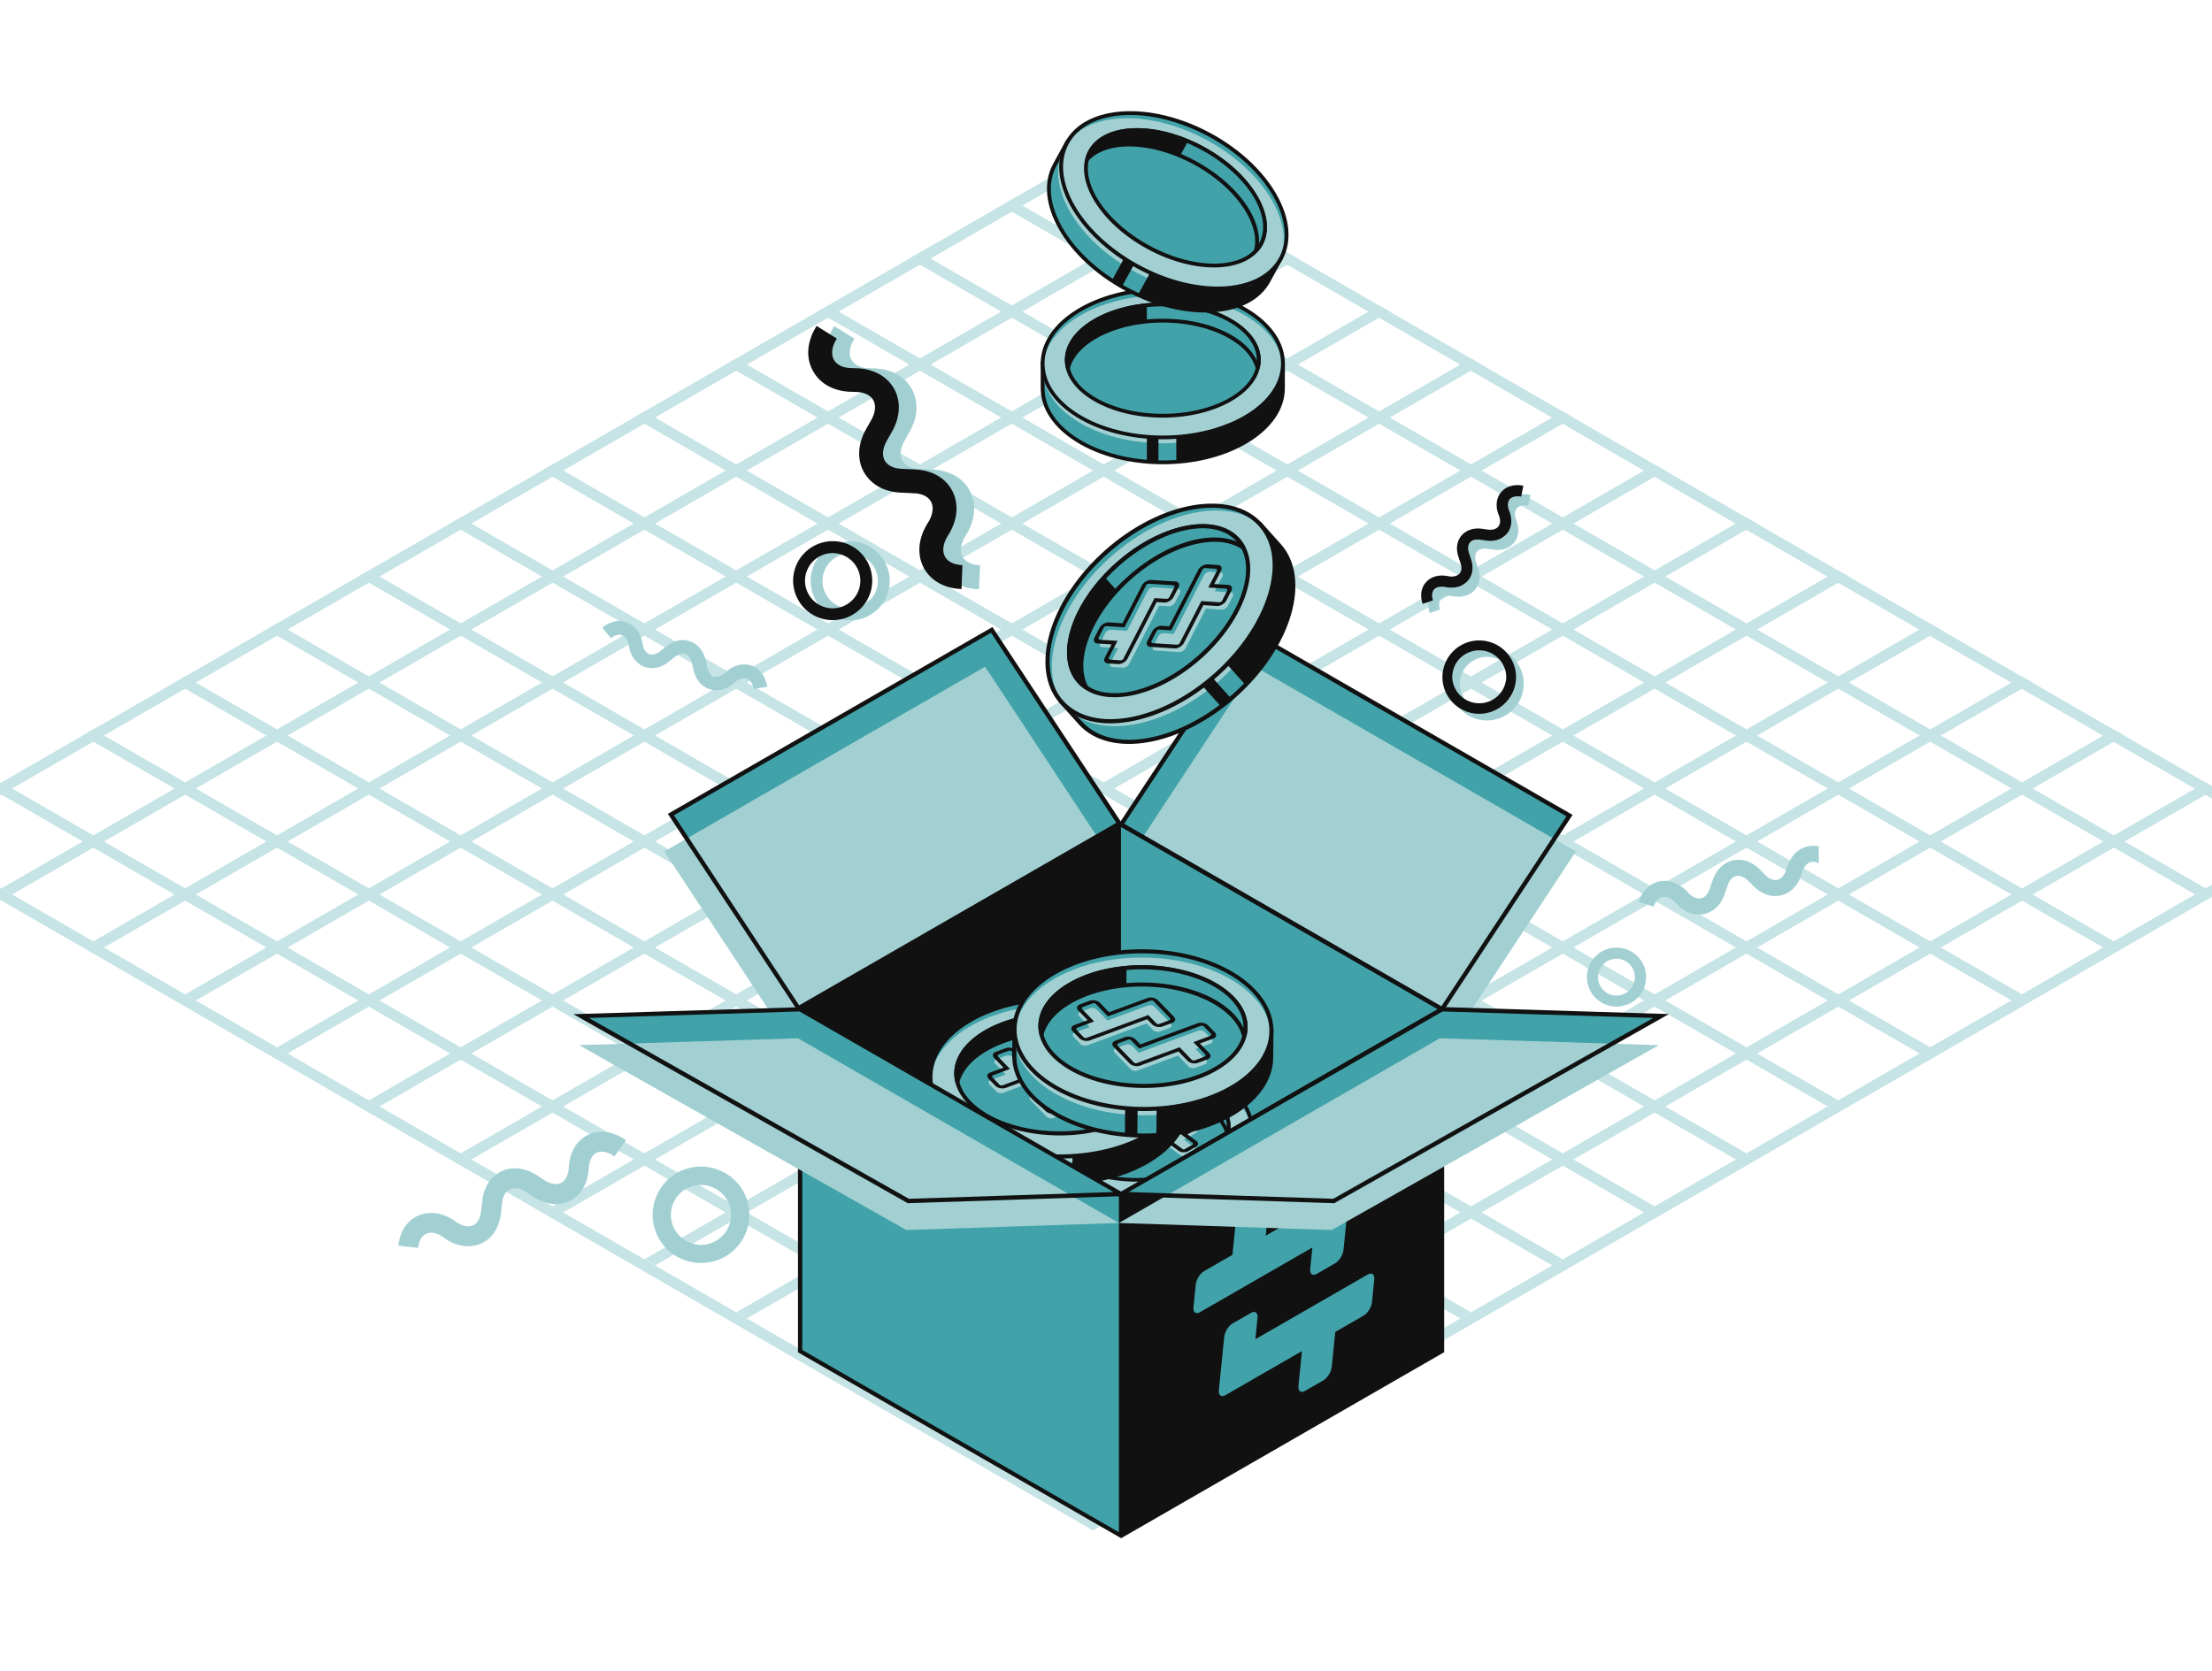 <svg width="180" height="136" fill="none" xmlns="http://www.w3.org/2000/svg">
    <g clip-path="url(#a)">
        <g opacity=".3" stroke="#41A3A9">
            <path transform="scale(-1.225 -.707) rotate(-45 -57.007 80.064)" d="M0-.5h112.165" />
            <path transform="matrix(-.866 -.5 .866 -.5 186.927 68)" d="M0-.5h112.164" />
            <path transform="scale(-1.225 -.707) rotate(-45 -67.42 84.377)" d="M0-.5h112.165" />
            <path transform="scale(-1.225 -.707) rotate(45 50.193 -228.004)" d="M0-.5h112.164" />
            <path transform="scale(-1.225 -.707) rotate(-45 -77.835 88.691)" d="M0-.5h112.165" />
            <path transform="scale(-1.225 -.707) rotate(45 60.61 -223.69)" d="M0-.5h112.164" />
            <path transform="scale(-1.225 -.707) rotate(-45 -88.251 93.005)" d="M0-.5h112.165" />
            <path transform="scale(-1.225 -.707) rotate(45 71.023 -219.376)" d="M0-.5h112.164" />
            <path transform="scale(-1.225 -.707) rotate(-45 -98.666 97.32)" d="M0-.5h112.165" />
            <path transform="scale(-1.225 -.707) rotate(45 81.438 -215.061)" d="M0-.5h112.164" />
            <path transform="scale(-1.225 -.707) rotate(-45 -109.08 101.634)" d="M0-.5h112.165" />
            <path transform="scale(-1.225 -.707) rotate(45 91.854 -210.748)" d="M0-.5h112.164" />
            <path transform="scale(-1.225 -.707) rotate(-45 -119.497 105.948)" d="M0-.5h112.165" />
            <path transform="scale(-1.225 -.707) rotate(45 102.268 -206.434)" d="M0-.5h112.164" />
            <path transform="scale(-1.225 -.707) rotate(-45 -129.911 110.262)" d="M0-.5h112.165" />
            <path transform="scale(-1.225 -.707) rotate(45 112.683 -202.12)" d="M0-.5h112.164" />
            <path transform="scale(-1.225 -.707) rotate(-45 -140.326 114.576)" d="M0-.5h112.165" />
            <path transform="scale(-1.225 -.707) rotate(45 123.098 -197.805)" d="M0-.5h112.164" />
            <path transform="scale(-1.225 -.707) rotate(-45 -150.741 118.89)" d="M0-.5h112.165" />
            <path transform="scale(-1.225 -.707) rotate(45 133.513 -193.492)" d="M0-.5h112.164" />
            <path transform="scale(-1.225 -.707) rotate(-45 -161.156 123.204)" d="M0-.5h112.165" />
            <path transform="scale(-1.225 -.707) rotate(45 143.929 -189.177)" d="M0-.5h112.164" />
            <path transform="scale(-1.225 -.707) rotate(-45 -171.57 127.517)" d="M0-.5h112.165" />
            <path transform="scale(-1.225 -.707) rotate(45 154.342 -184.863)" d="M0-.5h112.164" />
            <path transform="scale(-1.225 -.707) rotate(-45 -181.987 131.832)" d="M0-.5h112.165" />
            <path transform="scale(-1.225 -.707) rotate(45 164.76 -180.55)" d="M0-.5h112.164" />
            <path transform="matrix(-.866 .5 -.866 -.5 186.927 68)" d="M0-.5h112.165" />
            <path transform="scale(-1.225 -.707) rotate(45 175.173 -176.235)" d="M0-.5h112.164" />
        </g>
        <g clip-path="url(#b)">
            <path d="M64.976 82.061 54.6 66.295 80.706 51.26l10.387 15.766L64.976 82.06Z" fill="#41A3A9" />
            <path d="M64.434 85.058 54.058 69.302l26.106-15.035L90.55 70.033 64.434 85.058Z" fill="#A2D0D2" />
            <path
                d="M64.923 82.294 54.345 66.242l26.414-15.205L91.348 67.09 64.923 82.294Zm-10.08-15.935L65.03 81.828l25.81-14.855-10.197-15.47-25.798 14.856Z"
                fill="#111112" />
            <path d="m117.338 82.146 10.387-15.766-26.106-15.024L91.221 67.11l26.117 15.035Z" fill="#41A3A9" />
            <path d="m117.858 85.058 10.377-15.756-26.107-15.035-10.387 15.766 26.117 15.025Z" fill="#A2D0D2" />
            <path
                d="M117.401 82.379 90.977 67.174l10.589-16.052 26.403 15.205-.106.159-10.462 15.893ZM91.476 67.058l25.809 14.855 10.185-15.47-25.798-14.855-10.196 15.47Z"
                fill="#111112" />
            <path d="M65.114 82.145v27.827l26.117 15.035V97.181L65.114 82.146Z" fill="#41A3A9" />
            <path
                d="M91.231 96.98 64.934 81.84v28.228l26.297 15.131 26.202-15.088.085-.053V81.839L91.231 96.98Zm-25.947 12.897V82.453L91.05 97.287v27.424l-25.766-14.834Z"
                fill="#111112" />
            <path
                d="m100.576 99.29-.286 2.843-2.306 1.328c-.335.193-.64.684-.682 1.097l-.185 1.846c-.042.414.196.592.531.399l9.144-5.264-.176 1.746c-.041.413.197.592.532.399l1.497-.862c.335-.193.641-.684.682-1.098l.436-4.34c.041-.413-.197-.592-.532-.399l-6.23 3.587.285-2.844c.042-.413-.196-.591-.531-.398l-1.497.861c-.335.193-.641.685-.682 1.098ZM108.37 111.253l.286-2.843 2.306-1.328c.335-.193.64-.684.682-1.098l.185-1.846c.042-.413-.196-.592-.532-.399l-9.143 5.265.176-1.747c.041-.413-.197-.591-.532-.398l-1.497.861c-.335.193-.64.685-.682 1.098l-.436 4.341c-.041.413.197.591.532.399l6.23-3.588-.285 2.844c-.042.413.196.592.531.399l1.497-.862c.335-.193.641-.684.682-1.098ZM117.348 82.146 91.231 97.18 65.114 82.146 91.231 67.11l26.117 15.036Z"
                fill="#41A3A9" />
            <path
                d="M91.23 97.382 64.754 82.146 91.23 66.909l.085.053 26.382 15.184-26.467 15.236ZM65.476 82.146l25.756 14.823 25.756-14.823-25.756-14.824-25.756 14.824Z"
                fill="#111112" />
            <path d="M91.22 67.11 64.753 82.146l26.393 15.183.276-.148-.202.18v-30.25Z" fill="#111112" />
            <g clip-path="url(#c)">
                <path
                    d="M101.311 91.947c-1.299-2.229-4.757-3.821-8.834-3.821s-7.535 1.598-8.834 3.82h-.557v1.945c0 3.184 4.206 5.765 9.39 5.765 5.191 0 9.392-2.581 9.392-5.765v-1.944h-.557Z"
                    fill="#41A3A9" />
                <path
                    d="M92.477 99.807c-5.263 0-9.542-2.653-9.542-5.916v-2.095h.624c1.394-2.29 4.96-3.82 8.918-3.82 3.96 0 7.524 1.53 8.919 3.82h.624v2.095c0 3.263-4.28 5.916-9.543 5.916Zm-9.244-7.709v1.793c0 3.1 4.144 5.62 9.244 5.62s9.245-2.52 9.245-5.62v-1.793h-.495l-.045-.073c-1.31-2.24-4.808-3.748-8.705-3.748-3.897 0-7.394 1.508-8.705 3.748l-.044.073h-.495Z"
                    fill="#111112" />
                <path
                    d="M92.477 97.712c5.186 0 9.391-2.582 9.391-5.766 0-3.183-4.205-5.764-9.391-5.764-5.187 0-9.391 2.58-9.391 5.764s4.204 5.766 9.39 5.766Z"
                    fill="#41A3A9" />
                <path
                    d="M101.868 92.405c0 3.184-4.206 5.764-9.391 5.764-5.19 0-9.391-2.58-9.391-5.764s4.206-5.765 9.39-5.765c5.191 0 9.392 2.58 9.392 5.765Z"
                    fill="#A2D0D2" />
                <path
                    d="M92.477 97.863c-5.263 0-9.542-2.654-9.542-5.916 0-3.262 4.279-5.916 9.542-5.916 5.264 0 9.543 2.654 9.543 5.916 0 3.262-4.28 5.916-9.543 5.916Zm0-11.53c-5.094 0-9.244 2.52-9.244 5.62s4.144 5.62 9.244 5.62 9.245-2.52 9.245-5.62-4.15-5.62-9.245-5.62Z"
                    fill="#111112" />
                <path
                    d="M92.477 96.03c4.143 0 7.502-1.943 7.502-4.34s-3.359-4.34-7.502-4.34-7.501 1.943-7.501 4.34 3.358 4.34 7.501 4.34Z"
                    fill="#41A3A9" />
                <path
                    d="M92.478 96.175c-4.218 0-7.654-2.01-7.654-4.485 0-2.475 3.43-4.486 7.654-4.486 4.217 0 7.653 2.011 7.653 4.486 0 2.474-3.436 4.486-7.653 4.486Zm0-8.675c-4.055 0-7.35 1.877-7.35 4.19 0 2.312 3.295 4.19 7.35 4.19 4.054 0 7.35-1.878 7.35-4.19 0-2.313-3.296-4.19-7.35-4.19Z"
                    fill="#111112" />
                <path
                    d="M92.477 87.35c-4.144 0-7.501 1.944-7.501 4.34 0 .218.033.425.09.631.528-2.094 3.644-3.709 7.411-3.709 3.768 0 6.883 1.609 7.412 3.71.05-.207.09-.42.09-.632 0-2.396-3.358-4.34-7.502-4.34Z"
                    fill="#41A3A9" />
                <path
                    d="m99.8 92.629-.057-.274c-.517-2.05-3.644-3.592-7.265-3.592-3.622 0-6.748 1.548-7.266 3.592l-.084.33-.208-.33a2.785 2.785 0 0 1-.096-.67c0-2.475 3.43-4.486 7.654-4.486 4.217 0 7.653 2.011 7.653 4.486 0 .201-.028.413-.09.67l-.242.274Zm-7.322-5.128c-4.055 0-7.35 1.877-7.35 4.19v.027c.916-1.916 3.869-3.25 7.35-3.25 3.48 0 6.433 1.334 7.35 3.25v-.028c0-2.312-3.296-4.19-7.35-4.19Z"
                    fill="#111112" />
                <path
                    d="M91.234 87.45v1.224l-2.097.396-2.058.877-1.485 1.29-.528 1.084-.09-1.083.635-1.29 1.125-1.051 1.861-.922 2.278-.525h.36Z"
                    fill="#111112" />
                <path
                    d="m88 91.844.849.624-.964.552c-.14.08-.153.22-.03.31l.551.405c.124.09.338.099.478.019l3.82-2.19.522.382c.123.09.337.1.477.019l.625-.359c.14-.08.154-.219.03-.31l-1.297-.952a.475.475 0 0 0-.477-.018l-2.603 1.492-.85-.623a.475.475 0 0 0-.476-.02l-.626.36c-.14.08-.153.218-.03.309ZM97.205 93.387l-.85-.624.964-.552c.14-.08.153-.22.03-.31l-.552-.405a.475.475 0 0 0-.477-.018l-3.82 2.19-.522-.383a.475.475 0 0 0-.477-.019l-.625.359c-.14.08-.154.219-.03.31l1.296.952c.124.09.337.099.477.018l2.603-1.492.85.624c.123.09.337.099.477.018l.626-.358c.14-.08.153-.22.03-.31Z"
                    fill="#A2D0D2" />
                <path fill-rule="evenodd" clip-rule="evenodd"
                    d="M88.173 91.178c-.066.038-.075.11-.014.156l.96.705-1.09.625c-.066.038-.075.11-.014.156l.552.405c.05.037.122.037.174.008l3.982-2.284.663.487c.05.037.122.038.174.008l.625-.359c.066-.038.075-.11.014-.155l-1.297-.953a.164.164 0 0 0-.174-.008l-2.765 1.586-.99-.728a.164.164 0 0 0-.174-.008l-.626.359Zm-.333.299c-.186-.136-.168-.34.046-.464l.626-.358c.228-.131.583-.115.78.03l.708.52 2.441-1.4c.229-.131.584-.115.78.03l1.297.951c.186.136.168.341-.046.464l-.626.358c-.228.131-.583.115-.78-.029l-.38-.28-3.659 2.098c-.228.131-.583.115-.78-.03l-.551-.404c-.186-.136-.168-.341.046-.464l.837-.48-.74-.542Zm3.18 1.791c-.067.038-.076.11-.014.156l1.296.952c.05.037.122.038.174.008l2.766-1.585.99.727c.05.037.122.038.174.008l.625-.358c.067-.038.076-.11.014-.156l-.96-.705 1.09-.625c.067-.038.076-.11.014-.156l-.551-.405a.164.164 0 0 0-.174-.008l-3.983 2.284-.662-.487a.164.164 0 0 0-.174-.008l-.626.358Zm-.334.3c-.185-.137-.167-.341.047-.464l.625-.359c.228-.13.584-.115.78.03l.381.28 3.658-2.098c.228-.131.584-.115.78.029l.552.405c.185.136.167.34-.047.463l-.836.48.739.543c.185.136.167.34-.047.463l-.625.359c-.228.13-.584.115-.78-.03l-.709-.52-2.44 1.4c-.23.13-.585.115-.781-.03l-1.297-.952Z"
                    fill="#111112" />
                <path
                    d="M93.534 97.678v1.983l2.227-.363 2.142-.63 2.227-1.403 1.367-1.693.371-1.145-.028-1.547-1.052 1.972-2.092 1.419-3.149 1.128-2.013.28Z"
                    fill="#111112" />
                <path
                    d="M95.992 87.798c-1.423-2.493-5.254-4.304-9.786-4.344-4.536-.043-8.398 1.698-9.875 4.165l-.621-.004-.022 2.16c-.038 3.544 4.615 6.457 10.386 6.515 5.774.055 10.479-2.776 10.517-6.32l.022-2.16-.621-.012Z"
                    fill="#41A3A9" />
                <path
                    d="M86.074 96.457c-5.858-.055-10.587-3.05-10.553-6.682l.026-2.33.693.008c1.577-2.535 5.562-4.202 9.97-4.16 4.401.04 8.357 1.783 9.882 4.347l.693.008-.026 2.33c-.035 3.623-4.827 6.533-10.685 6.479Zm-10.197-8.675-.017 1.997c-.035 3.45 4.552 6.294 10.223 6.345 5.67.051 10.31-2.71 10.35-6.155l.017-1.997-.55-.007-.047-.081c-1.431-2.509-5.31-4.219-9.643-4.26-4.333-.04-8.247 1.6-9.727 4.08l-.053.08-.553-.002Z"
                    fill="#111112" />
                <path
                    d="M96.613 87.81c-.038 3.545-4.743 6.376-10.517 6.321-5.775-.054-10.425-2.97-10.386-6.515.039-3.545 4.743-6.375 10.518-6.321 5.774.054 10.424 2.97 10.385 6.515Z"
                    fill="#41A3A9" />
                <path
                    d="M96.608 88.32c-.038 3.544-4.743 6.375-10.517 6.32-5.775-.053-10.425-2.97-10.386-6.514.039-3.545 4.743-6.376 10.518-6.321 5.77.05 10.42 2.967 10.385 6.515Z"
                    fill="#A2D0D2" />
                <path
                    d="M86.095 94.297c-5.858-.054-10.587-3.05-10.553-6.682.035-3.63 4.832-6.537 10.686-6.486 5.858.054 10.587 3.05 10.552 6.681-.039 3.628-4.831 6.538-10.685 6.487Zm.132-12.836c-5.671-.051-10.311 2.71-10.35 6.155-.035 3.45 4.552 6.294 10.223 6.345 5.67.05 10.31-2.71 10.35-6.155.039-3.446-4.553-6.294-10.223-6.345Z"
                    fill="#111112" />
                <path
                    d="M94.513 87.503c-.031 2.667-3.784 4.794-8.396 4.75-4.611-.044-8.325-2.24-8.298-4.902.03-2.666 3.784-4.793 8.395-4.75 4.608.04 8.325 2.232 8.299 4.902Z"
                    fill="#41A3A9" />
                <path
                    d="m80.98 86.574.857.884-1.22.452c-.178.065-.22.223-.096.351l.557.574c.124.129.37.18.547.114l4.84-1.79.527.543c.124.129.37.18.547.114l.792-.293c.178-.066.22-.223.096-.352l-1.31-1.35a.556.556 0 0 0-.547-.113l-3.298 1.22-.858-.885a.556.556 0 0 0-.547-.114l-.792.293c-.178.066-.22.223-.096.352ZM91.302 90.135l-.858-.885 1.22-.451c.178-.066.22-.223.096-.352l-.557-.574a.556.556 0 0 0-.547-.114l-4.84 1.79-.527-.543a.556.556 0 0 0-.547-.114l-.793.294c-.177.065-.22.223-.095.351l1.31 1.35c.124.128.37.18.546.114l3.299-1.22.858.884c.124.129.37.18.547.114l.792-.293c.177-.066.22-.223.096-.351Z"
                    fill="#A2D0D2" />
                <path fill-rule="evenodd" clip-rule="evenodd"
                    d="M81.288 85.82c-.097.036-.124.13-.053.203l.953.982-1.358.503c-.097.036-.125.129-.053.202l.557.574a.244.244 0 0 0 .25.053l5.015-1.855.648.669a.245.245 0 0 0 .25.053l.793-.293c.097-.036.124-.129.053-.202l-1.31-1.35a.245.245 0 0 0-.25-.053L83.31 86.59l-.98-1.01a.245.245 0 0 0-.25-.053l-.792.293Zm-.392.291c-.178-.183-.12-.405.137-.5l.793-.293c.273-.101.656-.02.844.174l.736.759 3.123-1.155c.273-.1.656-.019.844.175l1.31 1.35c.177.183.12.405-.138.5l-.793.293c-.272.1-.656.019-.844-.175l-.405-.417-4.665 1.725c-.272.101-.656.02-.844-.174l-.557-.575c-.178-.183-.12-.405.138-.5l1.083-.4-.762-.787Zm3.267 2.672c-.097.037-.125.13-.053.203l1.31 1.35a.244.244 0 0 0 .249.053l3.474-1.285.98 1.01a.245.245 0 0 0 .25.053l.791-.293c.098-.036.125-.128.054-.202l-.953-.983 1.358-.502c.097-.036.125-.129.053-.202l-.557-.574a.244.244 0 0 0-.25-.054l-5.015 1.855-.649-.668a.245.245 0 0 0-.25-.054l-.792.294Zm-.392.291c-.178-.183-.12-.405.137-.5l.792-.293c.273-.101.657-.02.845.174l.405.418 4.664-1.725c.273-.101.657-.02.845.174l.556.574c.178.184.12.406-.137.5l-1.083.401.762.787c.178.183.12.405-.137.5l-.793.293c-.273.101-.656.02-.844-.174l-.736-.76-3.123 1.156c-.273.1-.656.019-.844-.175l-1.31-1.35Z"
                    fill="#111112" />
                <path
                    d="M86.113 92.415c-4.696-.044-8.492-2.315-8.462-5.073.027-2.753 3.868-4.96 8.563-4.915 4.695.044 8.492 2.315 8.462 5.072-.023 2.757-3.868 4.96-8.563 4.916Zm.097-9.652c-4.508-.04-8.201 2.013-8.228 4.584-.027 2.571 3.624 4.695 8.132 4.736 4.507.04 8.2-2.013 8.227-4.584.027-2.572-3.62-4.691-8.131-4.736Z"
                    fill="#111112" />
                <path
                    d="M86.21 82.596c-4.611-.044-8.368 2.088-8.395 4.75-.001.241.037.473.091.704.616-2.325 4.095-4.088 8.292-4.05 4.198.04 7.644 1.864 8.207 4.199.061-.232.107-.464.104-.7.03-2.667-3.687-4.859-8.299-4.903Z"
                    fill="#41A3A9" />
                <path
                    d="m94.3 88.544-.06-.306c-.554-2.287-4.017-4.036-8.047-4.075-4.034-.034-7.524 1.65-8.126 3.927l-.095.368-.227-.373a2.791 2.791 0 0 1-.094-.743c.027-2.753 3.868-4.96 8.563-4.915 4.695.043 8.492 2.315 8.462 5.072a3.051 3.051 0 0 1-.11.74l-.265.305Zm-8.09-5.781c-4.508-.04-8.201 2.013-8.228 4.584l-.003.028c1.043-2.12 4.34-3.578 8.22-3.54 3.874.034 7.143 1.554 8.14 3.691 0-.008.003-.02.002-.028.027-2.57-3.62-4.69-8.131-4.735Z"
                    fill="#111112" />
                <path
                    d="m84.825 82.695-.01 1.36-2.338.414-2.297.958-1.667 1.424-.607 1.198-.086-1.206.723-1.432 1.266-1.153 2.08-1.003 2.537-.566.398.006ZM87.274 94.103l-.023 2.204 2.482-.382 2.397-.678 2.486-1.536 1.543-1.876.428-1.27-.018-1.718-1.191 2.18-2.346 1.558-3.51 1.227-2.248.291ZM85.728 94.144l-.026 2.164-1.01-.085.02-2.274 1.016.195Z"
                    fill="#111112" />
                <path
                    d="M102.837 83.934c-1.422-2.494-5.254-4.305-9.785-4.344-4.536-.044-8.399 1.697-9.875 4.164l-.621-.003-.022 2.16c-.039 3.544 4.615 6.457 10.385 6.515 5.775.054 10.479-2.776 10.518-6.32l.022-2.16-.622-.012Z"
                    fill="#41A3A9" />
                <path
                    d="M92.92 92.593c-5.859-.055-10.588-3.051-10.553-6.682l.026-2.33.693.008c1.577-2.535 5.562-4.202 9.97-4.161 4.401.041 8.357 1.784 9.882 4.348l.693.008-.026 2.33c-.035 3.623-4.828 6.533-10.686 6.478Zm-10.197-8.675-.017 1.997c-.035 3.45 4.551 6.294 10.222 6.345 5.671.051 10.311-2.71 10.35-6.155l.017-1.998-.549-.006-.048-.081c-1.431-2.51-5.31-4.22-9.642-4.26-4.333-.04-8.248 1.6-9.728 4.079l-.052.081-.553-.002Z"
                    fill="#111112" />
                <path
                    d="M103.459 83.946c-.039 3.544-4.743 6.375-10.518 6.32-5.774-.053-10.424-2.97-10.385-6.514.038-3.545 4.743-6.376 10.517-6.321 5.775.054 10.425 2.97 10.386 6.515Z"
                    fill="#41A3A9" />
                <path
                    d="M103.454 84.456c-.039 3.544-4.743 6.375-10.517 6.32-5.775-.054-10.425-2.97-10.386-6.515.039-3.544 4.743-6.375 10.517-6.32 5.77.05 10.421 2.967 10.386 6.515Z"
                    fill="#A2D0D2" />
                <path
                    d="M92.94 90.433c-5.858-.055-10.587-3.05-10.552-6.682.035-3.631 4.831-6.537 10.685-6.487 5.858.055 10.588 3.051 10.553 6.682-.039 3.628-4.832 6.538-10.686 6.487Zm.133-12.836c-5.671-.051-10.311 2.71-10.35 6.155-.036 3.45 4.551 6.293 10.222 6.345 5.671.05 10.311-2.71 10.35-6.156.039-3.445-4.552-6.293-10.222-6.344Z"
                    fill="#111112" />
                <path
                    d="M101.358 83.639c-.03 2.666-3.783 4.794-8.395 4.75-4.611-.044-8.325-2.24-8.298-4.902.03-2.666 3.783-4.794 8.395-4.75 4.607.04 8.325 2.232 8.298 4.902Z"
                    fill="#41A3A9" />
                <path
                    d="m87.825 82.71.858.884-1.22.451c-.178.066-.221.223-.096.352l.556.574c.125.129.37.18.547.114l4.84-1.79.528.543c.124.128.37.18.547.114l.792-.293c.177-.066.22-.223.095-.352l-1.31-1.35a.555.555 0 0 0-.546-.113l-3.298 1.22-.858-.885a.556.556 0 0 0-.547-.114l-.793.293c-.177.066-.22.223-.095.352ZM98.147 86.27l-.858-.884 1.221-.451c.177-.066.22-.224.096-.352l-.557-.574a.555.555 0 0 0-.547-.114l-4.84 1.79-.527-.543a.556.556 0 0 0-.547-.114l-.793.293c-.177.066-.22.223-.095.352l1.31 1.35c.124.128.369.18.546.114l3.298-1.22.858.884c.125.129.37.18.547.114l.793-.293c.177-.066.22-.223.095-.352Z"
                    fill="#A2D0D2" />
                <path fill-rule="evenodd" clip-rule="evenodd"
                    d="M88.134 81.956c-.097.036-.125.129-.053.203l.953.982-1.358.502c-.098.036-.125.13-.054.203l.557.574a.245.245 0 0 0 .25.053l5.016-1.855.648.669a.245.245 0 0 0 .25.053l.792-.293c.098-.036.125-.129.054-.203l-1.31-1.35a.244.244 0 0 0-.25-.053l-3.473 1.285-.98-1.01a.245.245 0 0 0-.25-.053l-.792.293Zm-.393.291c-.178-.183-.12-.405.138-.5l.792-.294c.273-.1.657-.019.844.175l.737.759 3.122-1.155c.273-.101.657-.02.845.174l1.31 1.35c.177.183.119.405-.138.5l-.793.294c-.273.1-.656.019-.844-.175l-.405-.417-4.665 1.725c-.273.1-.656.019-.844-.175l-.557-.574c-.178-.183-.12-.405.138-.5l1.083-.4-.763-.787Zm3.268 2.672c-.097.036-.125.13-.053.203l1.309 1.35a.245.245 0 0 0 .25.053l3.473-1.285.98 1.01a.244.244 0 0 0 .25.053l.792-.293c.098-.036.125-.129.054-.202l-.953-.983 1.358-.502c.097-.036.124-.13.053-.203l-.557-.574a.244.244 0 0 0-.25-.053L92.7 85.348l-.649-.668a.245.245 0 0 0-.25-.054l-.792.293Zm-.393.291c-.178-.183-.12-.405.138-.5l.792-.293c.273-.101.657-.02.844.174l.405.418 4.665-1.725c.273-.102.657-.02.844.174l.557.574c.178.183.12.405-.137.5l-1.084.401.763.786c.178.184.12.406-.138.5l-.792.294c-.273.1-.656.019-.844-.175l-.736-.758-3.123 1.154c-.273.101-.656.02-.844-.174l-1.31-1.35Z"
                    fill="#111112" />
                <path
                    d="M92.958 88.55c-4.695-.043-8.492-2.315-8.461-5.072.027-2.753 3.868-4.96 8.563-4.915 4.695.043 8.492 2.315 8.461 5.072-.022 2.757-3.868 4.96-8.563 4.916Zm.097-9.651c-4.508-.04-8.2 2.013-8.228 4.584-.026 2.571 3.624 4.695 8.132 4.735 4.508.041 8.201-2.013 8.228-4.584.027-2.57-3.62-4.69-8.132-4.735Z"
                    fill="#111112" />
                <path
                    d="M93.056 78.732c-4.612-.044-8.368 2.088-8.395 4.75-.001.241.037.473.091.703.616-2.325 4.095-4.088 8.292-4.049 4.197.04 7.643 1.864 8.207 4.199.061-.233.106-.464.104-.701.03-2.666-3.687-4.858-8.299-4.902Z"
                    fill="#41A3A9" />
                <path
                    d="m101.147 84.68-.062-.306c-.553-2.288-4.016-4.036-8.046-4.075-4.034-.035-7.525 1.65-8.126 3.927l-.095.368-.228-.373a2.79 2.79 0 0 1-.093-.743c.027-2.753 3.868-4.96 8.563-4.916 4.695.044 8.492 2.316 8.461 5.073a3.017 3.017 0 0 1-.109.74l-.265.305Zm-8.092-5.781c-4.508-.041-8.2 2.012-8.228 4.584 0 .007-.003.02-.002.027 1.042-2.119 4.34-3.577 8.219-3.54 3.875.034 7.144 1.555 8.14 3.692l.003-.028c.027-2.571-3.62-4.691-8.132-4.735Z"
                    fill="#111112" />
                <path
                    d="m91.67 78.83-.01 1.36-2.337.415-2.297.958-1.667 1.424-.607 1.198-.086-1.206.723-1.433 1.265-1.152 2.08-1.004 2.538-.565.398.005ZM94.12 90.24l-.024 2.202 2.482-.381 2.398-.678 2.485-1.536 1.543-1.877.429-1.268-.018-1.72-1.191 2.182-2.346 1.557-3.51 1.227-2.248.291ZM92.574 90.28l-.026 2.164-1.01-.085.02-2.274 1.016.195Z"
                    fill="#111112" />
            </g>
            <path d="m91.221 97.182-17.301.572-26.627-15.057 17.811-.55 26.117 15.035Z" fill="#41A3A9" />
            <path d="m91.051 99.542-17.301.572-26.627-15.046 17.811-.561 26.117 15.035Z" fill="#A2D0D2" />
            <path
                d="m73.877 97.933-.043-.02-27.179-15.365 18.491-.571.043.02L91.837 97.34l-17.96.593ZM47.919 82.855l26.043 14.718 16.643-.55L65.06 82.326l-17.142.53Z"
                fill="#111112" />
            <path d="m91.231 97.181 17.302.572 26.627-15.057-17.812-.55L91.231 97.18Z" fill="#41A3A9" />
            <path d="m91.05 99.542 17.313.572 26.626-15.046-17.821-.561-26.117 15.035Z" fill="#A2D0D2" />
            <path
                d="M108.575 97.933h-.053l-17.918-.593 26.701-15.374h.054l18.448.572-27.232 15.395Zm-16.728-.91 16.643.55 26.043-14.718-17.143-.53-25.543 14.697Z"
                fill="#111112" />
            <path
                d="M102.09 43.137c-2.851-.926-7.07.355-10.576 3.488-3.512 3.133-5.247 7.169-4.64 10.098l-.478.431 1.507 1.677c2.472 2.755 8.099 1.747 12.569-2.236 4.47-3.99 6.083-9.451 3.611-12.206l-1.508-1.677-.485.425Z"
                fill="#41A3A9" />
            <path
                d="M100.589 56.724c-4.534 4.047-10.278 5.043-12.814 2.224l-1.625-1.811.538-.478c-.579-3.051 1.303-7.116 4.715-10.161 3.407-3.04 7.673-4.461 10.653-3.553l.537-.477 1.625 1.81c2.53 2.814.905 8.398-3.629 12.446Zm-13.948.442 1.397 1.55c2.407 2.678 7.935 1.665 12.323-2.255 4.388-3.919 6.001-9.282 3.6-11.96l-1.397-1.55-.427.379-.093-.03c-2.87-.931-7.053.46-10.407 3.454-3.354 2.993-5.2 6.988-4.587 9.929l.018.099-.427.384Z"
                fill="#111112" />
            <path
                d="M102.576 42.712c2.471 2.755.858 8.217-3.612 12.206-4.47 3.99-10.097 4.991-12.568 2.236-2.472-2.754-.86-8.216 3.61-12.205 4.47-3.99 10.098-4.991 12.57-2.237Z"
                fill="#41A3A9" />
            <path
                d="M102.932 43.109c2.472 2.754.859 8.217-3.611 12.206-4.47 3.989-10.097 4.99-12.569 2.236-2.472-2.755-.859-8.217 3.611-12.206 4.464-3.989 10.091-4.99 12.569-2.236Z"
                fill="#A2D0D2" />
            <path
                d="M99.082 55.047c-4.535 4.047-10.279 5.043-12.814 2.224-2.537-2.819-.906-8.403 3.622-12.45 4.535-4.048 10.278-5.044 12.814-2.225 2.531 2.819.906 8.403-3.622 12.45Zm-8.958-9.97c-4.388 3.919-6.001 9.282-3.6 11.961 2.408 2.679 7.936 1.666 12.324-2.254 4.388-3.919 6.001-9.282 3.599-11.96-2.401-2.68-7.935-1.666-12.323 2.253Z"
                fill="#111112" />
            <path
                d="M100.747 43.942c1.858 2.073.479 6.33-3.091 9.515-3.57 3.186-7.97 4.088-9.829 2.021-1.858-2.073-.479-6.33 3.092-9.516 3.564-3.185 7.964-4.093 9.828-2.02Z"
                fill="#41A3A9" />
            <path
                d="m89.704 52.673 1.283.082-.618 1.2c-.09.175-.011.327.175.339l.833.053c.186.012.41-.12.5-.294l2.449-4.76.788.051c.186.012.41-.12.5-.294l.4-.78c.09-.174.012-.325-.174-.337l-1.959-.126a.574.574 0 0 0-.5.294l-1.668 3.243-1.284-.082a.574.574 0 0 0-.5.294l-.4.78c-.09.174-.012.325.175.337ZM100.139 48.21l-1.283-.083.618-1.2c.09-.175.011-.326-.175-.338l-.833-.054a.574.574 0 0 0-.5.295l-2.45 4.76-.787-.051a.574.574 0 0 0-.5.294l-.401.779c-.09.174-.012.326.175.338l1.958.126c.187.012.41-.12.5-.294l1.669-3.244 1.283.083c.187.012.41-.12.5-.294l.401-.78c.09-.174.011-.325-.175-.337Z"
                fill="#A2D0D2" />
            <path fill-rule="evenodd" clip-rule="evenodd"
                d="M89.41 51.877c-.05.096-.005.186.102.193l1.425.092-.687 1.336c-.05.095-.004.186.102.193l.833.054a.253.253 0 0 0 .23-.134l2.537-4.932.97.063a.253.253 0 0 0 .23-.134l.4-.78c.05-.095.005-.186-.102-.193l-1.958-.126a.253.253 0 0 0-.23.134l-1.757 3.416-1.465-.095a.253.253 0 0 0-.23.134l-.4.779Zm-.096.498c-.266-.017-.378-.228-.248-.481l.4-.78c.139-.268.491-.473.772-.455l1.1.071 1.58-3.07c.139-.269.49-.474.772-.456l1.958.126c.266.017.378.23.248.482l-.4.78c-.139.268-.49.473-.772.455l-.606-.04-2.36 4.588c-.138.268-.49.473-.77.455l-.834-.054c-.266-.017-.378-.229-.248-.482l.549-1.065-1.141-.074Zm4.395-.221c-.05.095-.005.186.102.193l1.958.126a.252.252 0 0 0 .23-.133l1.757-3.416 1.466.094a.253.253 0 0 0 .229-.133l.4-.78c.05-.095.005-.186-.102-.193l-1.425-.092.687-1.335c.05-.096.005-.187-.102-.194l-.833-.053a.252.252 0 0 0-.23.133l-2.537 4.932-.97-.062a.253.253 0 0 0-.229.133l-.4.78Zm-.096.498c-.266-.017-.378-.229-.248-.482l.401-.779c.138-.268.49-.473.771-.455l.606.039 2.36-4.587c.138-.268.49-.473.771-.455l.833.053c.266.018.378.23.248.482l-.548 1.066 1.14.073c.267.017.379.229.249.482l-.401.78c-.139.268-.49.472-.771.454l-1.101-.07-1.58 3.07c-.138.269-.49.473-.771.455l-1.959-.126Z"
                fill="#111112" />
            <path
                d="M97.767 53.585c-3.634 3.243-8.15 4.146-10.073 2.003-1.923-2.137-.532-6.516 3.103-9.76 3.634-3.244 8.15-4.146 10.073-2.003 1.929 2.137.532 6.516-3.103 9.76ZM91.03 46.09c-3.488 3.116-4.873 7.274-3.079 9.271 1.794 1.997 6.094 1.083 9.583-2.032 3.488-3.116 4.873-7.274 3.079-9.271-1.794-1.998-6.088-1.083-9.583 2.032Z"
                fill="#111112" />
            <path
                d="M90.913 45.962c-3.57 3.185-4.95 7.448-3.091 9.515.17.186.362.338.566.478-1.168-2.22.258-6.004 3.506-8.904 3.25-2.9 7.182-3.902 9.262-2.499a2.776 2.776 0 0 0-.415-.611c-1.858-2.073-6.258-1.165-9.828 2.02Z"
                fill="#41A3A9" />
            <path
                d="m101.319 44.89-.263-.192c-2.039-1.374-5.93-.303-9.05 2.481-3.121 2.79-4.611 6.522-3.466 8.694l.187.35-.438-.128a2.938 2.938 0 0 1-.596-.507c-1.922-2.137-.532-6.516 3.103-9.76 3.634-3.244 8.15-4.146 10.073-2.003.158.174.298.384.439.646l.011.42Zm-10.29 1.2c-3.488 3.116-4.873 7.273-3.079 9.271.006.006.012.017.017.023-.695-2.358.807-5.782 3.81-8.461 2.998-2.679 6.58-3.791 8.853-2.842-.006-.006-.012-.018-.018-.023-1.794-1.998-6.088-1.083-9.583 2.032Z"
                fill="#111112" />
            <path
                d="m89.92 47.004.952 1.054-1.502 1.95-1.086 2.342-.275 2.26.38 1.345-.918-.868-.455-1.607.157-1.77.889-2.225 1.548-2.207.31-.274ZM99.847 54.074l1.536 1.712 1.637-2.027 1.361-2.195.824-2.918-.14-2.521-.567-1.276-1.227-1.31.625 2.51-.701 2.836-1.829 3.395-1.52 1.794ZM98.69 55.187l1.507 1.683-.835.64-1.59-1.764.918-.56Z"
                fill="#111112" />
            <path
                d="M103.816 29.578c-1.352-2.328-4.952-3.99-9.195-3.99-4.244 0-7.844 1.668-9.196 3.99h-.58v2.03c0 3.325 4.379 6.02 9.776 6.02 5.402 0 9.774-2.695 9.774-6.02v-2.03h-.579Z"
                fill="#41A3A9" />
            <path
                d="M94.62 37.786c-5.478 0-9.933-2.771-9.933-6.178v-2.187h.65c1.452-2.392 5.163-3.99 9.283-3.99 4.121 0 7.832 1.598 9.284 3.99h.649v2.187c0 3.407-4.454 6.178-9.933 6.178Zm-9.622-8.05v1.872c0 3.238 4.313 5.869 9.622 5.869 5.31 0 9.623-2.631 9.623-5.869v-1.872h-.515l-.047-.076c-1.364-2.34-5.004-3.914-9.06-3.914-4.057 0-7.698 1.575-9.061 3.914l-.047.076h-.515Z"
                fill="#111112" />
            <path
                d="M94.62 35.598c5.399 0 9.775-2.696 9.775-6.02 0-3.325-4.376-6.02-9.774-6.02-5.399 0-9.775 2.695-9.775 6.02 0 3.324 4.376 6.02 9.775 6.02Z"
                fill="#41A3A9" />
            <path
                d="M104.395 30.056c0 3.325-4.378 6.02-9.774 6.02-5.403 0-9.775-2.695-9.775-6.02 0-3.325 4.378-6.02 9.775-6.02 5.402 0 9.774 2.695 9.774 6.02Z"
                fill="#A2D0D2" />
            <path
                d="M94.62 35.755c-5.478 0-9.933-2.77-9.933-6.177 0-3.407 4.455-6.178 9.933-6.178 5.479 0 9.933 2.771 9.933 6.178s-4.454 6.177-9.933 6.177Zm0-12.04c-5.303 0-9.622 2.631-9.622 5.869 0 3.237 4.313 5.868 9.622 5.868 5.31 0 9.623-2.63 9.623-5.868 0-3.238-4.32-5.869-9.623-5.869Z"
                fill="#111112" />
            <path
                d="M94.62 33.841c4.313 0 7.809-2.029 7.809-4.532s-3.496-4.533-7.808-4.533c-4.313 0-7.808 2.03-7.808 4.533 0 2.503 3.495 4.532 7.808 4.532Z"
                fill="#41A3A9" />
            <path
                d="M94.62 33.993c-4.39 0-7.966-2.1-7.966-4.684s3.57-4.684 7.967-4.684c4.39 0 7.966 2.1 7.966 4.684s-3.577 4.684-7.966 4.684Zm0-9.059c-4.22 0-7.65 1.96-7.65 4.375s3.43 4.375 7.65 4.375c4.22 0 7.651-1.96 7.651-4.375s-3.43-4.375-7.65-4.375Z"
                fill="#111112" />
            <path
                d="M94.62 24.776c-4.313 0-7.808 2.03-7.808 4.533 0 .227.036.443.094.66.55-2.189 3.793-3.874 7.715-3.874 3.921 0 7.164 1.68 7.714 3.873.053-.216.094-.437.094-.66 0-2.502-3.495-4.532-7.808-4.532Z"
                fill="#41A3A9" />
            <path
                d="m102.241 30.29-.058-.287c-.539-2.14-3.793-3.75-7.563-3.75-3.769 0-7.023 1.615-7.562 3.75l-.088.345-.216-.345a2.915 2.915 0 0 1-.1-.7c0-2.584 3.57-4.684 7.967-4.684 4.39 0 7.966 2.1 7.966 4.684 0 .21-.03.432-.094.7l-.252.286Zm-7.62-5.356c-4.22 0-7.65 1.96-7.65 4.375v.03c.953-2.002 4.026-3.396 7.65-3.396 3.623 0 6.696 1.394 7.65 3.395v-.029c0-2.415-3.43-4.375-7.65-4.375Z"
                fill="#111112" />
            <path
                d="M93.327 24.882v1.277l-2.183.415-2.142.915-1.546 1.348-.55 1.131-.094-1.131.662-1.348 1.17-1.096 1.938-.963 2.37-.548h.375ZM95.72 35.563v2.07l2.319-.379 2.23-.659 2.317-1.464 1.423-1.767.386-1.196-.029-1.616-1.095 2.059-2.177 1.482-3.278 1.178-2.095.292ZM94.27 35.621v2.03l-.943-.076v-2.129l.943.175Z"
                fill="#111112" />
            <path
                d="M103.701 20.78c-.072-2.724-2.467-5.944-6.238-7.995-3.77-2.05-7.785-2.304-10.12-.892l-.517-.284-.984 1.808c-1.619 2.96.966 7.47 5.77 10.081 4.802 2.606 10.007 2.322 11.626-.632l.99-1.808-.527-.278Z"
                fill="#41A3A9" />
            <path
                d="M91.528 23.64c-4.874-2.647-7.489-7.262-5.834-10.293l1.061-1.944.575.313c2.455-1.424 6.534-1.058 10.198.933 3.664 1.992 6.19 5.206 6.315 8.037l.575.313-1.062 1.944c-1.642 3.031-6.954 3.344-11.828.697Zm-4.643-11.806-.913 1.666c-1.57 2.878.985 7.304 5.704 9.862 4.72 2.565 9.837 2.305 11.414-.573l.913-1.666-.457-.248v-.089c-.071-2.742-2.549-5.897-6.154-7.859-3.611-1.962-7.613-2.316-9.961-.892l-.077.047-.469-.248Z"
                fill="#111112" />
            <path
                d="M104.216 21.058c1.617-2.958-.966-7.469-5.767-10.076-4.802-2.607-10.006-2.323-11.622.634-1.617 2.957.965 7.468 5.767 10.076 4.802 2.607 10.005 2.323 11.622-.634Z"
                fill="#41A3A9" />
            <path
                d="M103.985 21.49c-1.619 2.96-6.824 3.244-11.627.632-4.802-2.606-7.388-7.12-5.769-10.081 1.619-2.96 6.825-3.244 11.627-.632 4.803 2.605 7.388 7.12 5.769 10.08Z"
                fill="#A2D0D2" />
            <path
                d="M92.518 21.838c-4.874-2.647-7.488-7.262-5.834-10.293 1.654-3.032 6.967-3.345 11.84-.697 4.874 2.647 7.489 7.262 5.829 10.293-1.655 3.025-6.961 3.339-11.835.697Zm5.858-10.713c-4.72-2.564-9.836-2.304-11.407.573-1.572 2.878.984 7.304 5.703 9.863 4.72 2.564 9.837 2.304 11.408-.574 1.571-2.877-.984-7.303-5.704-9.862Z"
                fill="#111112" />
            <path
                d="M102.598 19.87c-1.216 2.228-5.313 2.34-9.149.26-3.836-2.08-5.959-5.578-4.743-7.8 1.215-2.227 5.312-2.34 9.148-.26 3.836 2.08 5.959 5.573 4.744 7.8Z"
                fill="#41A3A9" />
            <path
                d="M93.372 20.266c-3.907-2.121-6.06-5.714-4.802-8.013 1.257-2.298 5.454-2.44 9.362-.319 3.907 2.121 6.059 5.714 4.802 8.013-1.251 2.298-5.454 2.44-9.362.319Zm4.411-8.06c-3.753-2.039-7.76-1.95-8.935.195-1.174 2.145.925 5.549 4.678 7.587 3.754 2.039 7.762 1.95 8.935-.195 1.174-2.145-.924-5.548-4.678-7.587Z"
                fill="#111112" />
            <path
                d="M97.855 12.07c-3.837-2.08-7.934-1.967-9.15.26-.106.201-.183.414-.236.633 1.553-1.678 5.253-1.613 8.745.283 3.492 1.897 5.556 4.958 4.981 7.168.154-.166.29-.343.403-.544 1.215-2.227-.907-5.72-4.743-7.8Z"
                fill="#41A3A9" />
            <path
                d="m101.957 20.656.089-.284c.563-2.163-1.547-5.17-4.903-6.99-3.356-1.82-7.032-1.956-8.556-.313l-.243.265-.024-.413c.072-.266.149-.479.255-.668 1.257-2.298 5.455-2.44 9.362-.319 3.908 2.121 6.06 5.714 4.803 8.013-.101.189-.237.372-.427.573l-.356.136Zm-4.174-8.45c-3.753-2.039-7.761-1.95-8.935.195-.006.006-.006.018-.012.024 1.82-1.318 5.23-1.076 8.455.68 3.225 1.748 5.277 4.472 5.158 6.712a.044.044 0 0 0 .012-.024c1.174-2.145-.925-5.548-4.678-7.587Z"
                fill="#111112" />
            <path
                d="m96.65 11.538-.616 1.134-2.14-.685-2.354-.219-2.028.45-1.043.744.468-1.052 1.245-.886 1.577-.408 2.188.083 2.378.656.326.183ZM93.591 22.193l-1.008 1.843 2.247.78 2.306.497 2.77-.183 2.128-.893.925-.874.753-1.448-1.969 1.3-2.662.266-3.48-.532-2.01-.756ZM92.275 21.542l-.99 1.808-.806-.52 1.037-1.896.759.608Z"
                fill="#111112" />
            <path
                d="M58.496 102.526c-2.019.794-4.313-.191-5.11-2.203a3.926 3.926 0 0 1 2.21-5.094c2.018-.794 4.313.19 5.11 2.203a3.926 3.926 0 0 1-2.21 5.094Zm-2.359-5.91a2.438 2.438 0 0 0-1.37 3.167 2.45 2.45 0 0 0 3.176 1.366 2.438 2.438 0 0 0 1.37-3.166 2.45 2.45 0 0 0-3.176-1.367ZM32.417 101.392c.117-1.154.701-2.044 1.615-2.446.934-.413 2.04-.244 3.038.476.51.371 1.03.487 1.413.318.36-.159.594-.55.658-1.112l.106-.921c.128-1.102.702-1.97 1.562-2.372.882-.413 1.933-.286 2.89.328l.615.402c.49.318.978.392 1.328.223.35-.17.584-.593.638-1.155l.02-.296c.107-1.176.691-2.076 1.605-2.489.935-.424 2.04-.254 3.038.466l-.945 1.313c-.51-.37-1.03-.476-1.424-.307-.372.17-.605.593-.658 1.165l-.022.297c-.106 1.143-.669 2.044-1.54 2.467-.882.424-1.944.318-2.921-.318l-.606-.413c-.478-.307-.966-.392-1.317-.222-.35.17-.584.55-.648 1.101l-.106.922c-.138 1.133-.723 2.012-1.626 2.404-.934.402-2.028.233-3.016-.487-.51-.382-1.03-.498-1.424-.318-.371.159-.605.572-.658 1.144l-1.615-.17ZM133.014 81.43a2.419 2.419 0 0 1-3.378-.435 2.402 2.402 0 0 1 .435-3.368 2.419 2.419 0 0 1 3.378.435 2.402 2.402 0 0 1-.435 3.367Zm-2.39-3.082a1.494 1.494 0 0 0-.276 2.097c.499.656 1.444.773 2.103.275.658-.498.775-1.44.276-2.097a1.497 1.497 0 0 0-2.103-.275ZM133.343 73.402c.287-.89.903-1.493 1.689-1.663.807-.17 1.646.159 2.316.89.339.38.722.55 1.062.487.308-.064.563-.329.712-.763l.244-.71c.287-.847.892-1.429 1.636-1.609.765-.18 1.572.095 2.22.752l.414.424c.329.328.701.476 1.009.402.308-.074.563-.37.701-.805l.075-.222c.287-.9.892-1.525 1.689-1.695.807-.18 1.657.148 2.316.88l-.967.868c-.34-.382-.733-.551-1.073-.477-.319.074-.584.36-.722.805l-.075.222c-.276.88-.871 1.494-1.636 1.684-.764.19-1.593-.085-2.252-.741l-.425-.424c-.329-.328-.69-.476-.998-.402-.308.074-.552.339-.691.762l-.244.71c-.297.868-.913 1.461-1.689 1.62-.807.16-1.636-.159-2.294-.9-.34-.381-.733-.55-1.073-.487-.319.063-.574.35-.712.784l-1.232-.392ZM79.667 47.964c-1.392-.053-2.507-.678-3.07-1.726-.574-1.08-.457-2.414.33-3.654.403-.635.498-1.26.265-1.715-.223-.424-.712-.667-1.381-.7l-1.116-.052c-1.338-.064-2.41-.678-2.974-1.673-.563-1.017-.5-2.277.17-3.474l.436-.773c.34-.604.393-1.186.159-1.61-.234-.413-.765-.657-1.445-.667l-.35-.01c-1.413-.032-2.55-.657-3.113-1.706-.584-1.08-.467-2.414.308-3.664l1.647 1.027c-.404.636-.489 1.271-.245 1.716.234.423.755.678 1.456.688l.35.01c1.381.033 2.497.626 3.081 1.642.584 1.017.531 2.299-.149 3.506l-.435.773c-.33.593-.393 1.175-.16 1.588.223.403.712.646 1.37.678l1.116.053c1.37.064 2.465.7 3.006 1.737.563 1.08.436 2.404-.34 3.633-.403.635-.499 1.26-.255 1.715.224.424.733.667 1.424.7l-.085 1.958ZM69.183 50.496a3.218 3.218 0 0 1-3.22-3.209 3.218 3.218 0 0 1 6.438 0 3.225 3.225 0 0 1-3.218 3.209Zm0-5.454a2.25 2.25 0 0 0-2.253 2.245 2.25 2.25 0 0 0 2.253 2.245 2.25 2.25 0 0 0 2.252-2.245 2.264 2.264 0 0 0-2.252-2.245ZM49.01 51.089c.627-.52 1.36-.668 2.008-.424.669.254 1.136.879 1.264 1.726.074.434.265.742.552.847.255.096.563.022.871-.222l.51-.402c.605-.487 1.317-.636 1.944-.413.637.222 1.105.804 1.275 1.578l.106.497c.085.392.287.667.552.763.266.084.584-.01.892-.265l.16-.138c.627-.53 1.37-.688 2.018-.455.67.244 1.137.879 1.275 1.716l-1.115.18c-.075-.434-.277-.742-.553-.848-.265-.095-.595 0-.903.255l-.16.137c-.615.52-1.338.689-1.986.466-.648-.222-1.115-.794-1.296-1.588L56.318 54c-.085-.392-.287-.667-.542-.763-.255-.095-.563-.01-.86.233l-.51.403c-.627.498-1.349.635-1.986.392-.659-.255-1.116-.88-1.254-1.716-.074-.434-.276-.741-.552-.847-.266-.096-.584-.01-.892.243l-.712-.857Z"
                fill="#A2D0D2" />
            <path
                d="M78.243 47.943c-1.392-.053-2.507-.678-3.07-1.726-.574-1.08-.457-2.415.33-3.654.403-.635.498-1.26.265-1.716-.223-.423-.712-.667-1.381-.699l-1.116-.053c-1.338-.063-2.41-.677-2.974-1.673-.563-1.016-.5-2.277.17-3.473l.436-.773c.34-.604.393-1.187.159-1.61-.234-.413-.765-.657-1.445-.667l-.35-.011c-1.413-.032-2.55-.657-3.113-1.705-.605-1.07-.488-2.404.298-3.654l1.646 1.028c-.403.635-.489 1.27-.244 1.715.234.424.754.678 1.455.689l.35.01c1.382.032 2.497.625 3.081 1.642.585 1.016.531 2.298-.148 3.505l-.436.773c-.33.593-.393 1.176-.16 1.589.224.402.712.646 1.371.678l1.115.052c1.37.064 2.465.7 3.007 1.737.563 1.08.435 2.404-.34 3.633-.404.635-.5 1.26-.255 1.715.223.424.733.668 1.423.7l-.074 1.948ZM67.759 50.474a3.218 3.218 0 0 1-3.219-3.208 3.218 3.218 0 0 1 6.437 0 3.218 3.218 0 0 1-3.218 3.208Zm0-5.454a2.25 2.25 0 0 0-2.252 2.245 2.25 2.25 0 0 0 2.252 2.246 2.25 2.25 0 0 0 2.252-2.245 2.263 2.263 0 0 0-2.252-2.246Z"
                fill="#111112" />
            <path
                d="M116.346 49.892c-.234-.667-.138-1.313.266-1.758.403-.466 1.062-.646 1.795-.498.404.085.743 0 .924-.201.181-.201.212-.498.096-.847l-.181-.551c-.212-.646-.117-1.26.255-1.705.382-.445.988-.646 1.678-.55l.457.063c.372.053.691-.032.861-.244.17-.2.191-.519.063-.868l-.063-.17c-.245-.677-.149-1.323.244-1.779.404-.466 1.062-.656 1.795-.508l-.18.89c-.404-.075-.744 0-.925.211-.17.201-.201.52-.074.88l.064.169c.233.656.159 1.292-.223 1.747-.372.456-.999.667-1.7.561l-.457-.063c-.372-.053-.68.032-.85.233-.169.201-.191.498-.085.836l.181.551c.213.657.117 1.292-.287 1.737-.414.455-1.062.636-1.795.498-.404-.085-.744 0-.935.212-.18.2-.212.508-.085.868l-.839.286ZM121 58.64a2.994 2.994 0 0 1-2.996-2.986A2.987 2.987 0 0 1 121 52.666a2.994 2.994 0 0 1 2.995 2.986A2.994 2.994 0 0 1 121 58.64Zm0-5.179a2.2 2.2 0 0 0-2.199 2.193A2.2 2.2 0 0 0 121 57.846a2.2 2.2 0 0 0 2.198-2.192A2.2 2.2 0 0 0 121 53.46Z"
                fill="#A2D0D2" />
            <path
                d="M115.773 49.15c-.234-.666-.138-1.313.265-1.757.404-.466 1.063-.646 1.796-.498.403.085.743 0 .924-.201.18-.202.212-.498.095-.848l-.18-.55c-.213-.646-.117-1.26.255-1.705.382-.445.988-.646 1.678-.55l.457.063c.372.053.69-.032.86-.244.17-.201.192-.519.064-.868l-.064-.17c-.244-.678-.148-1.324.245-1.779.403-.466 1.062-.657 1.795-.508l-.181.89c-.403-.075-.743 0-.924.211-.17.201-.202.519-.074.88l.064.169c.233.656.159 1.291-.224 1.747-.371.455-.998.667-1.699.561l-.457-.063c-.372-.053-.68.031-.85.233-.17.2-.191.497-.085.836l.181.551c.212.657.117 1.292-.287 1.737-.414.455-1.062.635-1.795.498-.404-.085-.744 0-.935.211-.181.202-.212.509-.085.869l-.839.286ZM120.373 58.1a2.994 2.994 0 0 1-2.996-2.987 2.994 2.994 0 0 1 2.996-2.986 2.994 2.994 0 0 1 2.995 2.986 3 3 0 0 1-2.995 2.987Zm0-5.168a2.2 2.2 0 0 0-2.199 2.192 2.2 2.2 0 0 0 4.397 0 2.206 2.206 0 0 0-2.198-2.192Z"
                fill="#111112" />
        </g>
    </g>
    <defs>
        <clipPath id="a">
            <path fill="#fff" d="M0 0h180v136H0z" />
        </clipPath>
        <clipPath id="b">
            <path fill="#fff" transform="translate(31 9)" d="M0 0h117v122H0z" />
        </clipPath>
        <clipPath id="c">
            <path fill="#fff" transform="translate(72.558 71.447)" d="M0 0h34.002v25.529H0z" />
        </clipPath>
    </defs>
</svg>